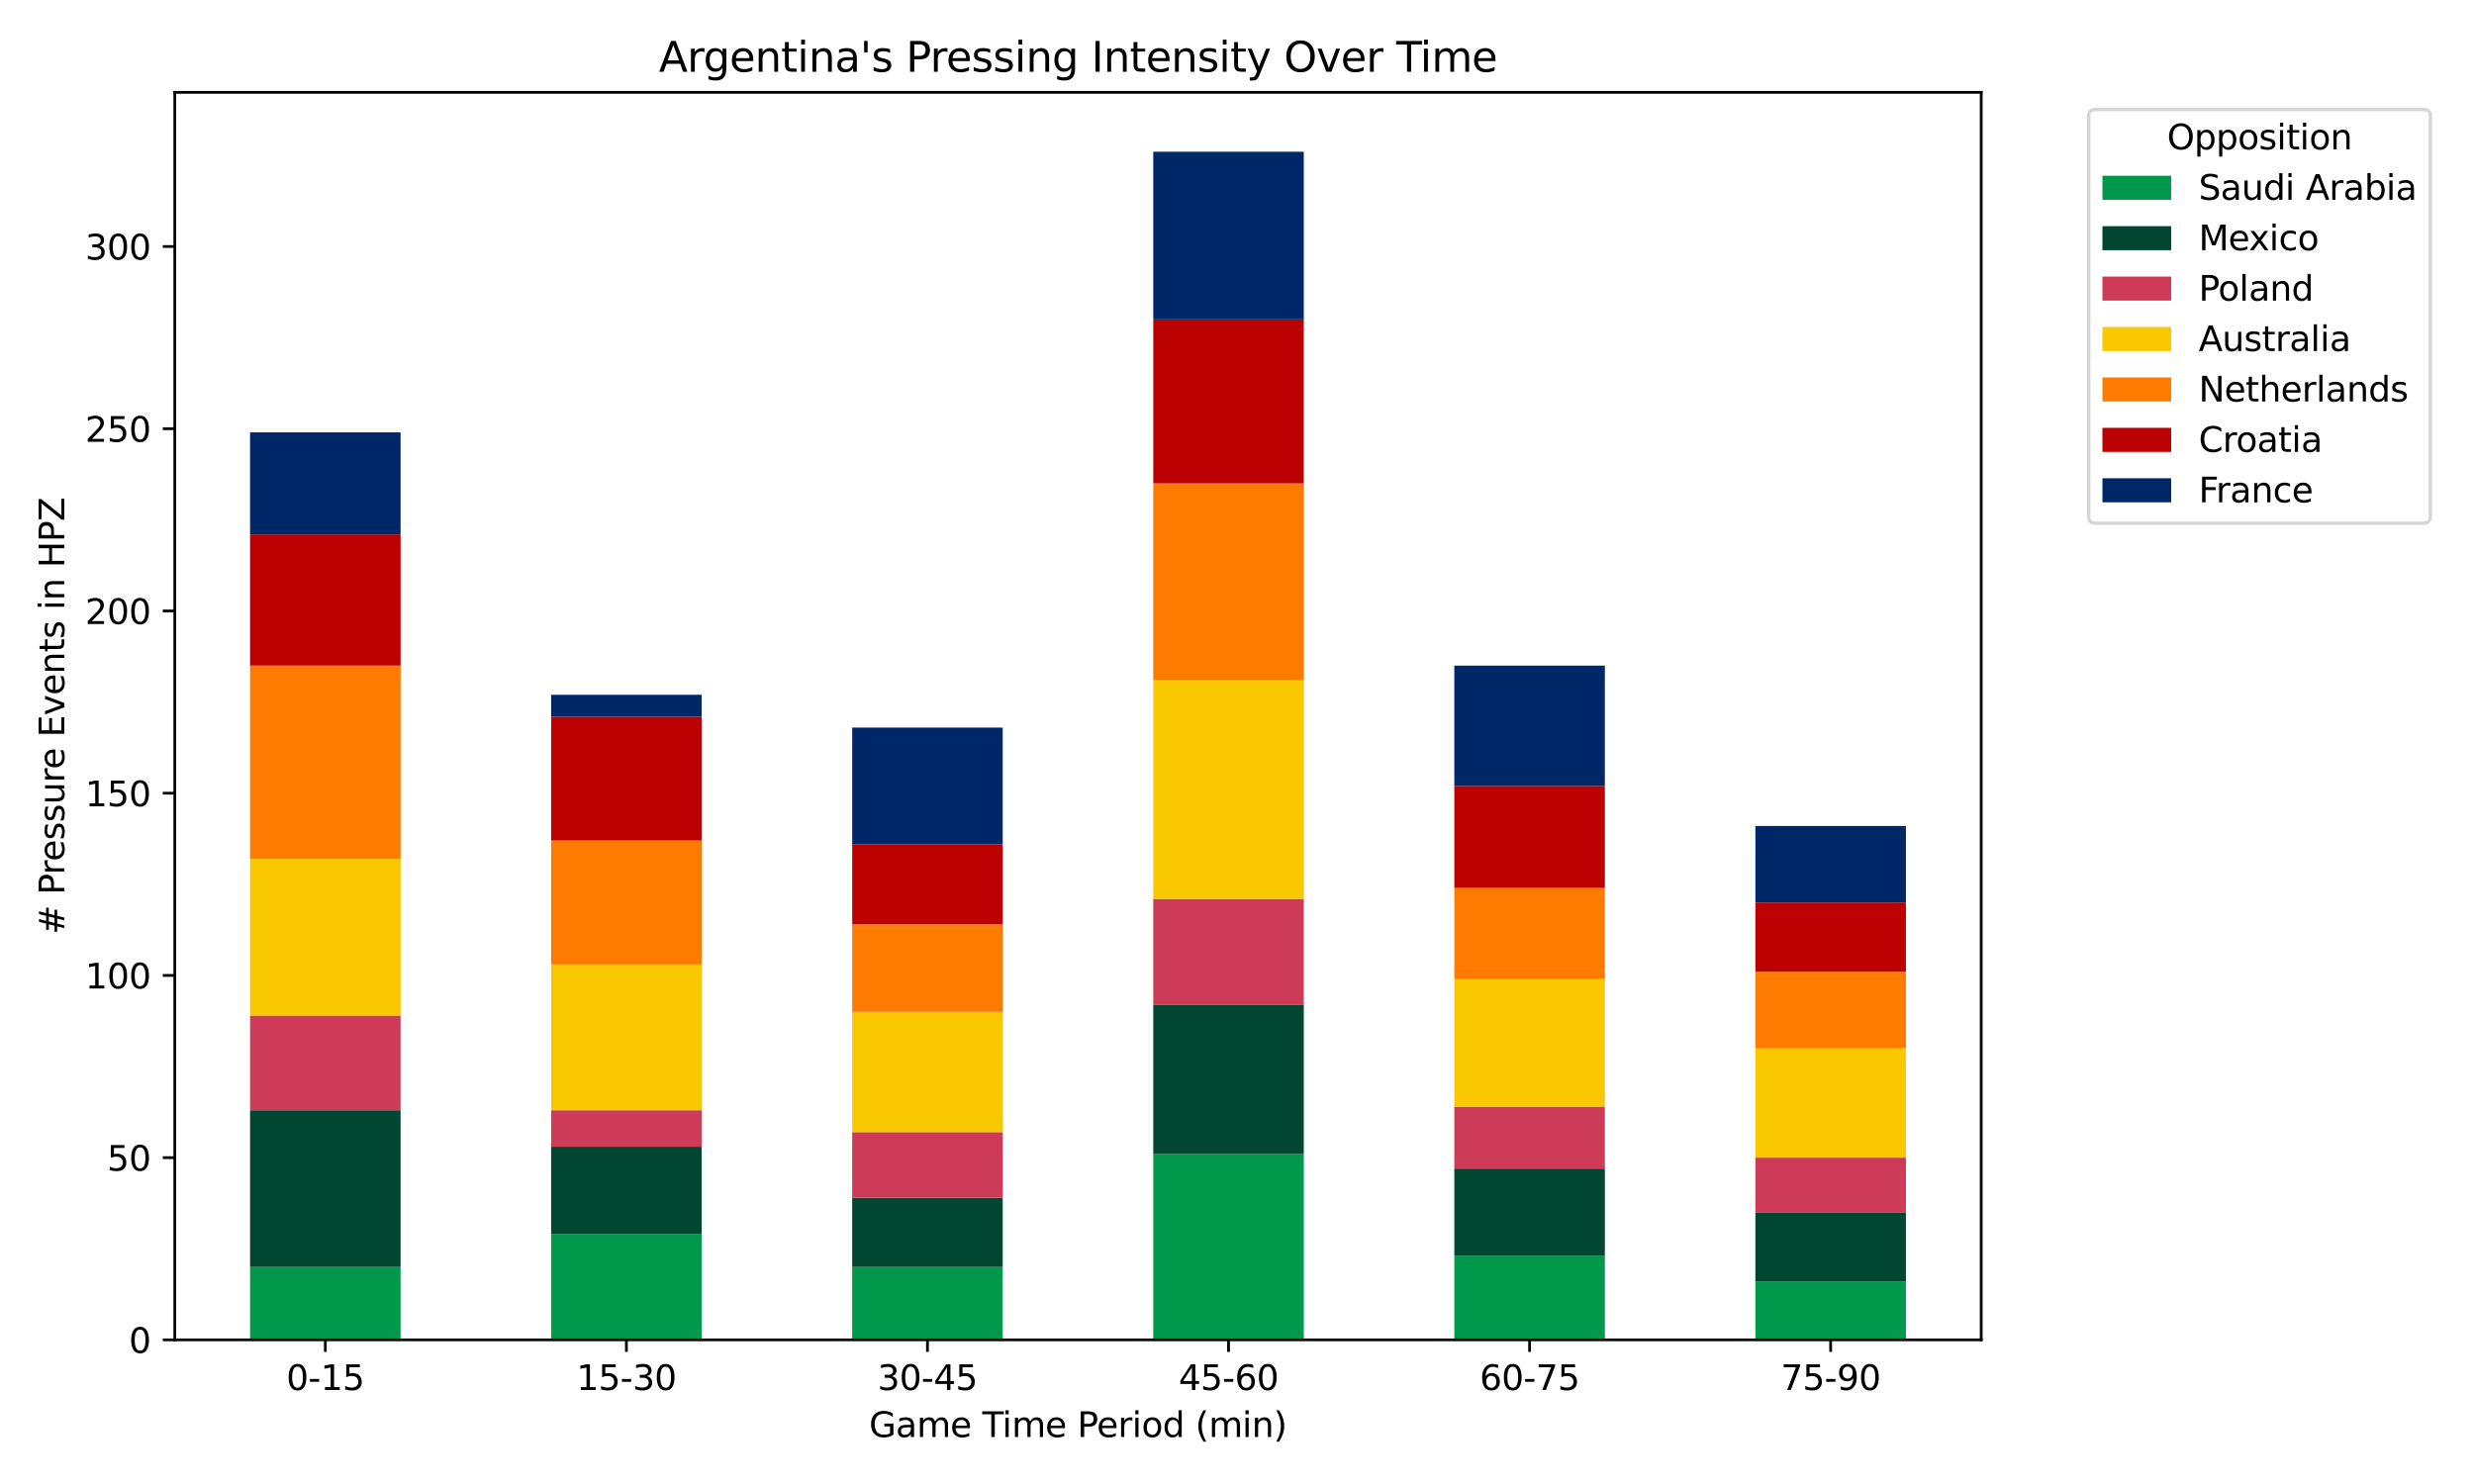 <?xml version="1.0" encoding="utf-8" standalone="no"?>
<!DOCTYPE svg PUBLIC "-//W3C//DTD SVG 1.1//EN"
  "http://www.w3.org/Graphics/SVG/1.1/DTD/svg11.dtd">
<svg xmlns:xlink="http://www.w3.org/1999/xlink" width="720pt" height="432pt" viewBox="0 0 720 432" xmlns="http://www.w3.org/2000/svg" version="1.1">
 <defs>
  <style type="text/css">*{stroke-linejoin: round; stroke-linecap: butt}</style>
 </defs>
 <g id="figure_1">
  <g id="patch_1">
   <path d="M 0 432 
L 720 432 
L 720 0 
L 0 0 
z
" style="fill: #ffffff"/>
  </g>
  <g id="axes_1">
   <g id="patch_2">
    <path d="M 50.87 390.04 
L 576.58 390.04 
L 576.58 26.88 
L 50.87 26.88 
z
" style="fill: #ffffff"/>
   </g>
   <g id="patch_3">
    <path d="M 72.775 390.04 
L 116.584 390.04 
L 116.584 368.821 
L 72.775 368.821 
z
" clip-path="url(#p27751945f4)" style="fill: #00984a"/>
   </g>
   <g id="patch_4">
    <path d="M 160.393 390.04 
L 204.202 390.04 
L 204.202 359.273 
L 160.393 359.273 
z
" clip-path="url(#p27751945f4)" style="fill: #00984a"/>
   </g>
   <g id="patch_5">
    <path d="M 248.011 390.04 
L 291.82 390.04 
L 291.82 368.821 
L 248.011 368.821 
z
" clip-path="url(#p27751945f4)" style="fill: #00984a"/>
   </g>
   <g id="patch_6">
    <path d="M 335.63 390.04 
L 379.439 390.04 
L 379.439 335.932 
L 335.63 335.932 
z
" clip-path="url(#p27751945f4)" style="fill: #00984a"/>
   </g>
   <g id="patch_7">
    <path d="M 423.248 390.04 
L 467.057 390.04 
L 467.057 365.638 
L 423.248 365.638 
z
" clip-path="url(#p27751945f4)" style="fill: #00984a"/>
   </g>
   <g id="patch_8">
    <path d="M 510.866 390.04 
L 554.675 390.04 
L 554.675 373.065 
L 510.866 373.065 
z
" clip-path="url(#p27751945f4)" style="fill: #00984a"/>
   </g>
   <g id="patch_9">
    <path d="M 72.775 368.821 
L 116.584 368.821 
L 116.584 323.201 
L 72.775 323.201 
z
" clip-path="url(#p27751945f4)" style="fill: #004630"/>
   </g>
   <g id="patch_10">
    <path d="M 160.393 359.273 
L 204.202 359.273 
L 204.202 333.81 
L 160.393 333.81 
z
" clip-path="url(#p27751945f4)" style="fill: #004630"/>
   </g>
   <g id="patch_11">
    <path d="M 248.011 368.821 
L 291.82 368.821 
L 291.82 348.663 
L 248.011 348.663 
z
" clip-path="url(#p27751945f4)" style="fill: #004630"/>
   </g>
   <g id="patch_12">
    <path d="M 335.63 335.932 
L 379.439 335.932 
L 379.439 292.433 
L 335.63 292.433 
z
" clip-path="url(#p27751945f4)" style="fill: #004630"/>
   </g>
   <g id="patch_13">
    <path d="M 423.248 365.638 
L 467.057 365.638 
L 467.057 340.176 
L 423.248 340.176 
z
" clip-path="url(#p27751945f4)" style="fill: #004630"/>
   </g>
   <g id="patch_14">
    <path d="M 510.866 373.065 
L 554.675 373.065 
L 554.675 352.907 
L 510.866 352.907 
z
" clip-path="url(#p27751945f4)" style="fill: #004630"/>
   </g>
   <g id="patch_15">
    <path d="M 72.775 323.201 
L 116.584 323.201 
L 116.584 295.616 
L 72.775 295.616 
z
" clip-path="url(#p27751945f4)" style="fill: #cd3b58"/>
   </g>
   <g id="patch_16">
    <path d="M 160.393 333.81 
L 204.202 333.81 
L 204.202 323.201 
L 160.393 323.201 
z
" clip-path="url(#p27751945f4)" style="fill: #cd3b58"/>
   </g>
   <g id="patch_17">
    <path d="M 248.011 348.663 
L 291.82 348.663 
L 291.82 329.566 
L 248.011 329.566 
z
" clip-path="url(#p27751945f4)" style="fill: #cd3b58"/>
   </g>
   <g id="patch_18">
    <path d="M 335.63 292.433 
L 379.439 292.433 
L 379.439 261.666 
L 335.63 261.666 
z
" clip-path="url(#p27751945f4)" style="fill: #cd3b58"/>
   </g>
   <g id="patch_19">
    <path d="M 423.248 340.176 
L 467.057 340.176 
L 467.057 322.14 
L 423.248 322.14 
z
" clip-path="url(#p27751945f4)" style="fill: #cd3b58"/>
   </g>
   <g id="patch_20">
    <path d="M 510.866 352.907 
L 554.675 352.907 
L 554.675 336.993 
L 510.866 336.993 
z
" clip-path="url(#p27751945f4)" style="fill: #cd3b58"/>
   </g>
   <g id="patch_21">
    <path d="M 72.775 295.616 
L 116.584 295.616 
L 116.584 249.996 
L 72.775 249.996 
z
" clip-path="url(#p27751945f4)" style="fill: #fac800"/>
   </g>
   <g id="patch_22">
    <path d="M 160.393 323.201 
L 204.202 323.201 
L 204.202 280.763 
L 160.393 280.763 
z
" clip-path="url(#p27751945f4)" style="fill: #fac800"/>
   </g>
   <g id="patch_23">
    <path d="M 248.011 329.566 
L 291.82 329.566 
L 291.82 294.555 
L 248.011 294.555 
z
" clip-path="url(#p27751945f4)" style="fill: #fac800"/>
   </g>
   <g id="patch_24">
    <path d="M 335.63 261.666 
L 379.439 261.666 
L 379.439 198.01 
L 335.63 198.01 
z
" clip-path="url(#p27751945f4)" style="fill: #fac800"/>
   </g>
   <g id="patch_25">
    <path d="M 423.248 322.14 
L 467.057 322.14 
L 467.057 285.007 
L 423.248 285.007 
z
" clip-path="url(#p27751945f4)" style="fill: #fac800"/>
   </g>
   <g id="patch_26">
    <path d="M 510.866 336.993 
L 554.675 336.993 
L 554.675 305.165 
L 510.866 305.165 
z
" clip-path="url(#p27751945f4)" style="fill: #fac800"/>
   </g>
   <g id="patch_27">
    <path d="M 72.775 249.996 
L 116.584 249.996 
L 116.584 193.766 
L 72.775 193.766 
z
" clip-path="url(#p27751945f4)" style="fill: #ff7b00"/>
   </g>
   <g id="patch_28">
    <path d="M 160.393 280.763 
L 204.202 280.763 
L 204.202 244.691 
L 160.393 244.691 
z
" clip-path="url(#p27751945f4)" style="fill: #ff7b00"/>
   </g>
   <g id="patch_29">
    <path d="M 248.011 294.555 
L 291.82 294.555 
L 291.82 269.093 
L 248.011 269.093 
z
" clip-path="url(#p27751945f4)" style="fill: #ff7b00"/>
   </g>
   <g id="patch_30">
    <path d="M 335.63 198.01 
L 379.439 198.01 
L 379.439 140.719 
L 335.63 140.719 
z
" clip-path="url(#p27751945f4)" style="fill: #ff7b00"/>
   </g>
   <g id="patch_31">
    <path d="M 423.248 285.007 
L 467.057 285.007 
L 467.057 258.483 
L 423.248 258.483 
z
" clip-path="url(#p27751945f4)" style="fill: #ff7b00"/>
   </g>
   <g id="patch_32">
    <path d="M 510.866 305.165 
L 554.675 305.165 
L 554.675 282.885 
L 510.866 282.885 
z
" clip-path="url(#p27751945f4)" style="fill: #ff7b00"/>
   </g>
   <g id="patch_33">
    <path d="M 72.775 193.766 
L 116.584 193.766 
L 116.584 155.572 
L 72.775 155.572 
z
" clip-path="url(#p27751945f4)" style="fill: #bc0000"/>
   </g>
   <g id="patch_34">
    <path d="M 160.393 244.691 
L 204.202 244.691 
L 204.202 208.619 
L 160.393 208.619 
z
" clip-path="url(#p27751945f4)" style="fill: #bc0000"/>
   </g>
   <g id="patch_35">
    <path d="M 248.011 269.093 
L 291.82 269.093 
L 291.82 245.752 
L 248.011 245.752 
z
" clip-path="url(#p27751945f4)" style="fill: #bc0000"/>
   </g>
   <g id="patch_36">
    <path d="M 335.63 140.719 
L 379.439 140.719 
L 379.439 92.977 
L 335.63 92.977 
z
" clip-path="url(#p27751945f4)" style="fill: #bc0000"/>
   </g>
   <g id="patch_37">
    <path d="M 423.248 258.483 
L 467.057 258.483 
L 467.057 228.777 
L 423.248 228.777 
z
" clip-path="url(#p27751945f4)" style="fill: #bc0000"/>
   </g>
   <g id="patch_38">
    <path d="M 510.866 282.885 
L 554.675 282.885 
L 554.675 262.727 
L 510.866 262.727 
z
" clip-path="url(#p27751945f4)" style="fill: #bc0000"/>
   </g>
   <g id="patch_39">
    <path d="M 72.775 155.572 
L 116.584 155.572 
L 116.584 125.866 
L 72.775 125.866 
z
" clip-path="url(#p27751945f4)" style="fill: #002868"/>
   </g>
   <g id="patch_40">
    <path d="M 160.393 208.619 
L 204.202 208.619 
L 204.202 202.253 
L 160.393 202.253 
z
" clip-path="url(#p27751945f4)" style="fill: #002868"/>
   </g>
   <g id="patch_41">
    <path d="M 248.011 245.752 
L 291.82 245.752 
L 291.82 211.802 
L 248.011 211.802 
z
" clip-path="url(#p27751945f4)" style="fill: #002868"/>
   </g>
   <g id="patch_42">
    <path d="M 335.63 92.977 
L 379.439 92.977 
L 379.439 44.173 
L 335.63 44.173 
z
" clip-path="url(#p27751945f4)" style="fill: #002868"/>
   </g>
   <g id="patch_43">
    <path d="M 423.248 228.777 
L 467.057 228.777 
L 467.057 193.766 
L 423.248 193.766 
z
" clip-path="url(#p27751945f4)" style="fill: #002868"/>
   </g>
   <g id="patch_44">
    <path d="M 510.866 262.727 
L 554.675 262.727 
L 554.675 240.447 
L 510.866 240.447 
z
" clip-path="url(#p27751945f4)" style="fill: #002868"/>
   </g>
   <g id="matplotlib.axis_1">
    <g id="xtick_1">
     <g id="line2d_1">
      <defs>
       <path id="m6a7e7299f0" d="M 0 0 
L 0 3.5 
" style="stroke: #000000; stroke-width: 0.8"/>
      </defs>
      <g>
       <use xlink:href="#m6a7e7299f0" x="94.679" y="390.04" style="stroke: #000000; stroke-width: 0.8"/>
      </g>
     </g>
     <g id="text_1">
      <!-- 0-15 -->
      <g transform="translate(83.332 404.638) scale(0.1 -0.1)">
       <defs>
        <path id="DejaVuSans-30" d="M 2034 4250 
Q 1547 4250 1301 3770 
Q 1056 3291 1056 2328 
Q 1056 1369 1301 889 
Q 1547 409 2034 409 
Q 2525 409 2770 889 
Q 3016 1369 3016 2328 
Q 3016 3291 2770 3770 
Q 2525 4250 2034 4250 
z
M 2034 4750 
Q 2819 4750 3233 4129 
Q 3647 3509 3647 2328 
Q 3647 1150 3233 529 
Q 2819 -91 2034 -91 
Q 1250 -91 836 529 
Q 422 1150 422 2328 
Q 422 3509 836 4129 
Q 1250 4750 2034 4750 
z
" transform="scale(0.016)"/>
        <path id="DejaVuSans-2d" d="M 313 2009 
L 1997 2009 
L 1997 1497 
L 313 1497 
L 313 2009 
z
" transform="scale(0.016)"/>
        <path id="DejaVuSans-31" d="M 794 531 
L 1825 531 
L 1825 4091 
L 703 3866 
L 703 4441 
L 1819 4666 
L 2450 4666 
L 2450 531 
L 3481 531 
L 3481 0 
L 794 0 
L 794 531 
z
" transform="scale(0.016)"/>
        <path id="DejaVuSans-35" d="M 691 4666 
L 3169 4666 
L 3169 4134 
L 1269 4134 
L 1269 2991 
Q 1406 3038 1543 3061 
Q 1681 3084 1819 3084 
Q 2600 3084 3056 2656 
Q 3513 2228 3513 1497 
Q 3513 744 3044 326 
Q 2575 -91 1722 -91 
Q 1428 -91 1123 -41 
Q 819 9 494 109 
L 494 744 
Q 775 591 1075 516 
Q 1375 441 1709 441 
Q 2250 441 2565 725 
Q 2881 1009 2881 1497 
Q 2881 1984 2565 2268 
Q 2250 2553 1709 2553 
Q 1456 2553 1204 2497 
Q 953 2441 691 2322 
L 691 4666 
z
" transform="scale(0.016)"/>
       </defs>
       <use xlink:href="#DejaVuSans-30"/>
       <use xlink:href="#DejaVuSans-2d" transform="translate(63.623 0)"/>
       <use xlink:href="#DejaVuSans-31" transform="translate(99.707 0)"/>
       <use xlink:href="#DejaVuSans-35" transform="translate(163.33 0)"/>
      </g>
     </g>
    </g>
    <g id="xtick_2">
     <g id="line2d_2">
      <g>
       <use xlink:href="#m6a7e7299f0" x="182.298" y="390.04" style="stroke: #000000; stroke-width: 0.8"/>
      </g>
     </g>
     <g id="text_2">
      <!-- 15-30 -->
      <g transform="translate(167.769 404.638) scale(0.1 -0.1)">
       <defs>
        <path id="DejaVuSans-33" d="M 2597 2516 
Q 3050 2419 3304 2112 
Q 3559 1806 3559 1356 
Q 3559 666 3084 287 
Q 2609 -91 1734 -91 
Q 1441 -91 1130 -33 
Q 819 25 488 141 
L 488 750 
Q 750 597 1062 519 
Q 1375 441 1716 441 
Q 2309 441 2620 675 
Q 2931 909 2931 1356 
Q 2931 1769 2642 2001 
Q 2353 2234 1838 2234 
L 1294 2234 
L 1294 2753 
L 1863 2753 
Q 2328 2753 2575 2939 
Q 2822 3125 2822 3475 
Q 2822 3834 2567 4026 
Q 2313 4219 1838 4219 
Q 1578 4219 1281 4162 
Q 984 4106 628 3988 
L 628 4550 
Q 988 4650 1302 4700 
Q 1616 4750 1894 4750 
Q 2613 4750 3031 4423 
Q 3450 4097 3450 3541 
Q 3450 3153 3228 2886 
Q 3006 2619 2597 2516 
z
" transform="scale(0.016)"/>
       </defs>
       <use xlink:href="#DejaVuSans-31"/>
       <use xlink:href="#DejaVuSans-35" transform="translate(63.623 0)"/>
       <use xlink:href="#DejaVuSans-2d" transform="translate(127.246 0)"/>
       <use xlink:href="#DejaVuSans-33" transform="translate(163.33 0)"/>
       <use xlink:href="#DejaVuSans-30" transform="translate(226.953 0)"/>
      </g>
     </g>
    </g>
    <g id="xtick_3">
     <g id="line2d_3">
      <g>
       <use xlink:href="#m6a7e7299f0" x="269.916" y="390.04" style="stroke: #000000; stroke-width: 0.8"/>
      </g>
     </g>
     <g id="text_3">
      <!-- 30-45 -->
      <g transform="translate(255.387 404.638) scale(0.1 -0.1)">
       <defs>
        <path id="DejaVuSans-34" d="M 2419 4116 
L 825 1625 
L 2419 1625 
L 2419 4116 
z
M 2253 4666 
L 3047 4666 
L 3047 1625 
L 3713 1625 
L 3713 1100 
L 3047 1100 
L 3047 0 
L 2419 0 
L 2419 1100 
L 313 1100 
L 313 1709 
L 2253 4666 
z
" transform="scale(0.016)"/>
       </defs>
       <use xlink:href="#DejaVuSans-33"/>
       <use xlink:href="#DejaVuSans-30" transform="translate(63.623 0)"/>
       <use xlink:href="#DejaVuSans-2d" transform="translate(127.246 0)"/>
       <use xlink:href="#DejaVuSans-34" transform="translate(163.33 0)"/>
       <use xlink:href="#DejaVuSans-35" transform="translate(226.953 0)"/>
      </g>
     </g>
    </g>
    <g id="xtick_4">
     <g id="line2d_4">
      <g>
       <use xlink:href="#m6a7e7299f0" x="357.534" y="390.04" style="stroke: #000000; stroke-width: 0.8"/>
      </g>
     </g>
     <g id="text_4">
      <!-- 45-60 -->
      <g transform="translate(343.005 404.638) scale(0.1 -0.1)">
       <defs>
        <path id="DejaVuSans-36" d="M 2113 2584 
Q 1688 2584 1439 2293 
Q 1191 2003 1191 1497 
Q 1191 994 1439 701 
Q 1688 409 2113 409 
Q 2538 409 2786 701 
Q 3034 994 3034 1497 
Q 3034 2003 2786 2293 
Q 2538 2584 2113 2584 
z
M 3366 4563 
L 3366 3988 
Q 3128 4100 2886 4159 
Q 2644 4219 2406 4219 
Q 1781 4219 1451 3797 
Q 1122 3375 1075 2522 
Q 1259 2794 1537 2939 
Q 1816 3084 2150 3084 
Q 2853 3084 3261 2657 
Q 3669 2231 3669 1497 
Q 3669 778 3244 343 
Q 2819 -91 2113 -91 
Q 1303 -91 875 529 
Q 447 1150 447 2328 
Q 447 3434 972 4092 
Q 1497 4750 2381 4750 
Q 2619 4750 2861 4703 
Q 3103 4656 3366 4563 
z
" transform="scale(0.016)"/>
       </defs>
       <use xlink:href="#DejaVuSans-34"/>
       <use xlink:href="#DejaVuSans-35" transform="translate(63.623 0)"/>
       <use xlink:href="#DejaVuSans-2d" transform="translate(127.246 0)"/>
       <use xlink:href="#DejaVuSans-36" transform="translate(163.33 0)"/>
       <use xlink:href="#DejaVuSans-30" transform="translate(226.953 0)"/>
      </g>
     </g>
    </g>
    <g id="xtick_5">
     <g id="line2d_5">
      <g>
       <use xlink:href="#m6a7e7299f0" x="445.152" y="390.04" style="stroke: #000000; stroke-width: 0.8"/>
      </g>
     </g>
     <g id="text_5">
      <!-- 60-75 -->
      <g transform="translate(430.624 404.638) scale(0.1 -0.1)">
       <defs>
        <path id="DejaVuSans-37" d="M 525 4666 
L 3525 4666 
L 3525 4397 
L 1831 0 
L 1172 0 
L 2766 4134 
L 525 4134 
L 525 4666 
z
" transform="scale(0.016)"/>
       </defs>
       <use xlink:href="#DejaVuSans-36"/>
       <use xlink:href="#DejaVuSans-30" transform="translate(63.623 0)"/>
       <use xlink:href="#DejaVuSans-2d" transform="translate(127.246 0)"/>
       <use xlink:href="#DejaVuSans-37" transform="translate(163.33 0)"/>
       <use xlink:href="#DejaVuSans-35" transform="translate(226.953 0)"/>
      </g>
     </g>
    </g>
    <g id="xtick_6">
     <g id="line2d_6">
      <g>
       <use xlink:href="#m6a7e7299f0" x="532.771" y="390.04" style="stroke: #000000; stroke-width: 0.8"/>
      </g>
     </g>
     <g id="text_6">
      <!-- 75-90 -->
      <g transform="translate(518.242 404.638) scale(0.1 -0.1)">
       <defs>
        <path id="DejaVuSans-39" d="M 703 97 
L 703 672 
Q 941 559 1184 500 
Q 1428 441 1663 441 
Q 2288 441 2617 861 
Q 2947 1281 2994 2138 
Q 2813 1869 2534 1725 
Q 2256 1581 1919 1581 
Q 1219 1581 811 2004 
Q 403 2428 403 3163 
Q 403 3881 828 4315 
Q 1253 4750 1959 4750 
Q 2769 4750 3195 4129 
Q 3622 3509 3622 2328 
Q 3622 1225 3098 567 
Q 2575 -91 1691 -91 
Q 1453 -91 1209 -44 
Q 966 3 703 97 
z
M 1959 2075 
Q 2384 2075 2632 2365 
Q 2881 2656 2881 3163 
Q 2881 3666 2632 3958 
Q 2384 4250 1959 4250 
Q 1534 4250 1286 3958 
Q 1038 3666 1038 3163 
Q 1038 2656 1286 2365 
Q 1534 2075 1959 2075 
z
" transform="scale(0.016)"/>
       </defs>
       <use xlink:href="#DejaVuSans-37"/>
       <use xlink:href="#DejaVuSans-35" transform="translate(63.623 0)"/>
       <use xlink:href="#DejaVuSans-2d" transform="translate(127.246 0)"/>
       <use xlink:href="#DejaVuSans-39" transform="translate(163.33 0)"/>
       <use xlink:href="#DejaVuSans-30" transform="translate(226.953 0)"/>
      </g>
     </g>
    </g>
    <g id="text_7">
     <!-- Game Time Period (min) -->
     <g transform="translate(252.921 418.317) scale(0.1 -0.1)">
      <defs>
       <path id="DejaVuSans-47" d="M 3809 666 
L 3809 1919 
L 2778 1919 
L 2778 2438 
L 4434 2438 
L 4434 434 
Q 4069 175 3628 42 
Q 3188 -91 2688 -91 
Q 1594 -91 976 548 
Q 359 1188 359 2328 
Q 359 3472 976 4111 
Q 1594 4750 2688 4750 
Q 3144 4750 3555 4637 
Q 3966 4525 4313 4306 
L 4313 3634 
Q 3963 3931 3569 4081 
Q 3175 4231 2741 4231 
Q 1884 4231 1454 3753 
Q 1025 3275 1025 2328 
Q 1025 1384 1454 906 
Q 1884 428 2741 428 
Q 3075 428 3337 486 
Q 3600 544 3809 666 
z
" transform="scale(0.016)"/>
       <path id="DejaVuSans-61" d="M 2194 1759 
Q 1497 1759 1228 1600 
Q 959 1441 959 1056 
Q 959 750 1161 570 
Q 1363 391 1709 391 
Q 2188 391 2477 730 
Q 2766 1069 2766 1631 
L 2766 1759 
L 2194 1759 
z
M 3341 1997 
L 3341 0 
L 2766 0 
L 2766 531 
Q 2569 213 2275 61 
Q 1981 -91 1556 -91 
Q 1019 -91 701 211 
Q 384 513 384 1019 
Q 384 1609 779 1909 
Q 1175 2209 1959 2209 
L 2766 2209 
L 2766 2266 
Q 2766 2663 2505 2880 
Q 2244 3097 1772 3097 
Q 1472 3097 1187 3025 
Q 903 2953 641 2809 
L 641 3341 
Q 956 3463 1253 3523 
Q 1550 3584 1831 3584 
Q 2591 3584 2966 3190 
Q 3341 2797 3341 1997 
z
" transform="scale(0.016)"/>
       <path id="DejaVuSans-6d" d="M 3328 2828 
Q 3544 3216 3844 3400 
Q 4144 3584 4550 3584 
Q 5097 3584 5394 3201 
Q 5691 2819 5691 2113 
L 5691 0 
L 5113 0 
L 5113 2094 
Q 5113 2597 4934 2840 
Q 4756 3084 4391 3084 
Q 3944 3084 3684 2787 
Q 3425 2491 3425 1978 
L 3425 0 
L 2847 0 
L 2847 2094 
Q 2847 2600 2669 2842 
Q 2491 3084 2119 3084 
Q 1678 3084 1418 2786 
Q 1159 2488 1159 1978 
L 1159 0 
L 581 0 
L 581 3500 
L 1159 3500 
L 1159 2956 
Q 1356 3278 1631 3431 
Q 1906 3584 2284 3584 
Q 2666 3584 2933 3390 
Q 3200 3197 3328 2828 
z
" transform="scale(0.016)"/>
       <path id="DejaVuSans-65" d="M 3597 1894 
L 3597 1613 
L 953 1613 
Q 991 1019 1311 708 
Q 1631 397 2203 397 
Q 2534 397 2845 478 
Q 3156 559 3463 722 
L 3463 178 
Q 3153 47 2828 -22 
Q 2503 -91 2169 -91 
Q 1331 -91 842 396 
Q 353 884 353 1716 
Q 353 2575 817 3079 
Q 1281 3584 2069 3584 
Q 2775 3584 3186 3129 
Q 3597 2675 3597 1894 
z
M 3022 2063 
Q 3016 2534 2758 2815 
Q 2500 3097 2075 3097 
Q 1594 3097 1305 2825 
Q 1016 2553 972 2059 
L 3022 2063 
z
" transform="scale(0.016)"/>
       <path id="DejaVuSans-20" transform="scale(0.016)"/>
       <path id="DejaVuSans-54" d="M -19 4666 
L 3928 4666 
L 3928 4134 
L 2272 4134 
L 2272 0 
L 1638 0 
L 1638 4134 
L -19 4134 
L -19 4666 
z
" transform="scale(0.016)"/>
       <path id="DejaVuSans-69" d="M 603 3500 
L 1178 3500 
L 1178 0 
L 603 0 
L 603 3500 
z
M 603 4863 
L 1178 4863 
L 1178 4134 
L 603 4134 
L 603 4863 
z
" transform="scale(0.016)"/>
       <path id="DejaVuSans-50" d="M 1259 4147 
L 1259 2394 
L 2053 2394 
Q 2494 2394 2734 2622 
Q 2975 2850 2975 3272 
Q 2975 3691 2734 3919 
Q 2494 4147 2053 4147 
L 1259 4147 
z
M 628 4666 
L 2053 4666 
Q 2838 4666 3239 4311 
Q 3641 3956 3641 3272 
Q 3641 2581 3239 2228 
Q 2838 1875 2053 1875 
L 1259 1875 
L 1259 0 
L 628 0 
L 628 4666 
z
" transform="scale(0.016)"/>
       <path id="DejaVuSans-72" d="M 2631 2963 
Q 2534 3019 2420 3045 
Q 2306 3072 2169 3072 
Q 1681 3072 1420 2755 
Q 1159 2438 1159 1844 
L 1159 0 
L 581 0 
L 581 3500 
L 1159 3500 
L 1159 2956 
Q 1341 3275 1631 3429 
Q 1922 3584 2338 3584 
Q 2397 3584 2469 3576 
Q 2541 3569 2628 3553 
L 2631 2963 
z
" transform="scale(0.016)"/>
       <path id="DejaVuSans-6f" d="M 1959 3097 
Q 1497 3097 1228 2736 
Q 959 2375 959 1747 
Q 959 1119 1226 758 
Q 1494 397 1959 397 
Q 2419 397 2687 759 
Q 2956 1122 2956 1747 
Q 2956 2369 2687 2733 
Q 2419 3097 1959 3097 
z
M 1959 3584 
Q 2709 3584 3137 3096 
Q 3566 2609 3566 1747 
Q 3566 888 3137 398 
Q 2709 -91 1959 -91 
Q 1206 -91 779 398 
Q 353 888 353 1747 
Q 353 2609 779 3096 
Q 1206 3584 1959 3584 
z
" transform="scale(0.016)"/>
       <path id="DejaVuSans-64" d="M 2906 2969 
L 2906 4863 
L 3481 4863 
L 3481 0 
L 2906 0 
L 2906 525 
Q 2725 213 2448 61 
Q 2172 -91 1784 -91 
Q 1150 -91 751 415 
Q 353 922 353 1747 
Q 353 2572 751 3078 
Q 1150 3584 1784 3584 
Q 2172 3584 2448 3432 
Q 2725 3281 2906 2969 
z
M 947 1747 
Q 947 1113 1208 752 
Q 1469 391 1925 391 
Q 2381 391 2643 752 
Q 2906 1113 2906 1747 
Q 2906 2381 2643 2742 
Q 2381 3103 1925 3103 
Q 1469 3103 1208 2742 
Q 947 2381 947 1747 
z
" transform="scale(0.016)"/>
       <path id="DejaVuSans-28" d="M 1984 4856 
Q 1566 4138 1362 3434 
Q 1159 2731 1159 2009 
Q 1159 1288 1364 580 
Q 1569 -128 1984 -844 
L 1484 -844 
Q 1016 -109 783 600 
Q 550 1309 550 2009 
Q 550 2706 781 3412 
Q 1013 4119 1484 4856 
L 1984 4856 
z
" transform="scale(0.016)"/>
       <path id="DejaVuSans-6e" d="M 3513 2113 
L 3513 0 
L 2938 0 
L 2938 2094 
Q 2938 2591 2744 2837 
Q 2550 3084 2163 3084 
Q 1697 3084 1428 2787 
Q 1159 2491 1159 1978 
L 1159 0 
L 581 0 
L 581 3500 
L 1159 3500 
L 1159 2956 
Q 1366 3272 1645 3428 
Q 1925 3584 2291 3584 
Q 2894 3584 3203 3211 
Q 3513 2838 3513 2113 
z
" transform="scale(0.016)"/>
       <path id="DejaVuSans-29" d="M 513 4856 
L 1013 4856 
Q 1481 4119 1714 3412 
Q 1947 2706 1947 2009 
Q 1947 1309 1714 600 
Q 1481 -109 1013 -844 
L 513 -844 
Q 928 -128 1133 580 
Q 1338 1288 1338 2009 
Q 1338 2731 1133 3434 
Q 928 4138 513 4856 
z
" transform="scale(0.016)"/>
      </defs>
      <use xlink:href="#DejaVuSans-47"/>
      <use xlink:href="#DejaVuSans-61" transform="translate(77.49 0)"/>
      <use xlink:href="#DejaVuSans-6d" transform="translate(138.77 0)"/>
      <use xlink:href="#DejaVuSans-65" transform="translate(236.182 0)"/>
      <use xlink:href="#DejaVuSans-20" transform="translate(297.705 0)"/>
      <use xlink:href="#DejaVuSans-54" transform="translate(329.492 0)"/>
      <use xlink:href="#DejaVuSans-69" transform="translate(387.451 0)"/>
      <use xlink:href="#DejaVuSans-6d" transform="translate(415.234 0)"/>
      <use xlink:href="#DejaVuSans-65" transform="translate(512.646 0)"/>
      <use xlink:href="#DejaVuSans-20" transform="translate(574.17 0)"/>
      <use xlink:href="#DejaVuSans-50" transform="translate(605.957 0)"/>
      <use xlink:href="#DejaVuSans-65" transform="translate(662.635 0)"/>
      <use xlink:href="#DejaVuSans-72" transform="translate(724.158 0)"/>
      <use xlink:href="#DejaVuSans-69" transform="translate(765.271 0)"/>
      <use xlink:href="#DejaVuSans-6f" transform="translate(793.055 0)"/>
      <use xlink:href="#DejaVuSans-64" transform="translate(854.236 0)"/>
      <use xlink:href="#DejaVuSans-20" transform="translate(917.713 0)"/>
      <use xlink:href="#DejaVuSans-28" transform="translate(949.5 0)"/>
      <use xlink:href="#DejaVuSans-6d" transform="translate(988.514 0)"/>
      <use xlink:href="#DejaVuSans-69" transform="translate(1085.926 0)"/>
      <use xlink:href="#DejaVuSans-6e" transform="translate(1113.709 0)"/>
      <use xlink:href="#DejaVuSans-29" transform="translate(1177.088 0)"/>
     </g>
    </g>
   </g>
   <g id="matplotlib.axis_2">
    <g id="ytick_1">
     <g id="line2d_7">
      <defs>
       <path id="m293b45a34f" d="M 0 0 
L -3.5 0 
" style="stroke: #000000; stroke-width: 0.8"/>
      </defs>
      <g>
       <use xlink:href="#m293b45a34f" x="50.87" y="390.04" style="stroke: #000000; stroke-width: 0.8"/>
      </g>
     </g>
     <g id="text_8">
      <!-- 0 -->
      <g transform="translate(37.508 393.839) scale(0.1 -0.1)">
       <use xlink:href="#DejaVuSans-30"/>
      </g>
     </g>
    </g>
    <g id="ytick_2">
     <g id="line2d_8">
      <g>
       <use xlink:href="#m293b45a34f" x="50.87" y="336.993" style="stroke: #000000; stroke-width: 0.8"/>
      </g>
     </g>
     <g id="text_9">
      <!-- 50 -->
      <g transform="translate(31.145 340.792) scale(0.1 -0.1)">
       <use xlink:href="#DejaVuSans-35"/>
       <use xlink:href="#DejaVuSans-30" transform="translate(63.623 0)"/>
      </g>
     </g>
    </g>
    <g id="ytick_3">
     <g id="line2d_9">
      <g>
       <use xlink:href="#m293b45a34f" x="50.87" y="283.946" style="stroke: #000000; stroke-width: 0.8"/>
      </g>
     </g>
     <g id="text_10">
      <!-- 100 -->
      <g transform="translate(24.782 287.745) scale(0.1 -0.1)">
       <use xlink:href="#DejaVuSans-31"/>
       <use xlink:href="#DejaVuSans-30" transform="translate(63.623 0)"/>
       <use xlink:href="#DejaVuSans-30" transform="translate(127.246 0)"/>
      </g>
     </g>
    </g>
    <g id="ytick_4">
     <g id="line2d_10">
      <g>
       <use xlink:href="#m293b45a34f" x="50.87" y="230.899" style="stroke: #000000; stroke-width: 0.8"/>
      </g>
     </g>
     <g id="text_11">
      <!-- 150 -->
      <g transform="translate(24.782 234.698) scale(0.1 -0.1)">
       <use xlink:href="#DejaVuSans-31"/>
       <use xlink:href="#DejaVuSans-35" transform="translate(63.623 0)"/>
       <use xlink:href="#DejaVuSans-30" transform="translate(127.246 0)"/>
      </g>
     </g>
    </g>
    <g id="ytick_5">
     <g id="line2d_11">
      <g>
       <use xlink:href="#m293b45a34f" x="50.87" y="177.852" style="stroke: #000000; stroke-width: 0.8"/>
      </g>
     </g>
     <g id="text_12">
      <!-- 200 -->
      <g transform="translate(24.782 181.651) scale(0.1 -0.1)">
       <defs>
        <path id="DejaVuSans-32" d="M 1228 531 
L 3431 531 
L 3431 0 
L 469 0 
L 469 531 
Q 828 903 1448 1529 
Q 2069 2156 2228 2338 
Q 2531 2678 2651 2914 
Q 2772 3150 2772 3378 
Q 2772 3750 2511 3984 
Q 2250 4219 1831 4219 
Q 1534 4219 1204 4116 
Q 875 4013 500 3803 
L 500 4441 
Q 881 4594 1212 4672 
Q 1544 4750 1819 4750 
Q 2544 4750 2975 4387 
Q 3406 4025 3406 3419 
Q 3406 3131 3298 2873 
Q 3191 2616 2906 2266 
Q 2828 2175 2409 1742 
Q 1991 1309 1228 531 
z
" transform="scale(0.016)"/>
       </defs>
       <use xlink:href="#DejaVuSans-32"/>
       <use xlink:href="#DejaVuSans-30" transform="translate(63.623 0)"/>
       <use xlink:href="#DejaVuSans-30" transform="translate(127.246 0)"/>
      </g>
     </g>
    </g>
    <g id="ytick_6">
     <g id="line2d_12">
      <g>
       <use xlink:href="#m293b45a34f" x="50.87" y="124.805" style="stroke: #000000; stroke-width: 0.8"/>
      </g>
     </g>
     <g id="text_13">
      <!-- 250 -->
      <g transform="translate(24.782 128.604) scale(0.1 -0.1)">
       <use xlink:href="#DejaVuSans-32"/>
       <use xlink:href="#DejaVuSans-35" transform="translate(63.623 0)"/>
       <use xlink:href="#DejaVuSans-30" transform="translate(127.246 0)"/>
      </g>
     </g>
    </g>
    <g id="ytick_7">
     <g id="line2d_13">
      <g>
       <use xlink:href="#m293b45a34f" x="50.87" y="71.758" style="stroke: #000000; stroke-width: 0.8"/>
      </g>
     </g>
     <g id="text_14">
      <!-- 300 -->
      <g transform="translate(24.782 75.557) scale(0.1 -0.1)">
       <use xlink:href="#DejaVuSans-33"/>
       <use xlink:href="#DejaVuSans-30" transform="translate(63.623 0)"/>
       <use xlink:href="#DejaVuSans-30" transform="translate(127.246 0)"/>
      </g>
     </g>
    </g>
    <g id="text_15">
     <!-- # Pressure Events in HPZ -->
     <g transform="translate(18.703 272.037) rotate(-90) scale(0.1 -0.1)">
      <defs>
       <path id="DejaVuSans-23" d="M 3272 2816 
L 2363 2816 
L 2100 1772 
L 3016 1772 
L 3272 2816 
z
M 2803 4594 
L 2478 3297 
L 3391 3297 
L 3719 4594 
L 4219 4594 
L 3897 3297 
L 4872 3297 
L 4872 2816 
L 3775 2816 
L 3519 1772 
L 4513 1772 
L 4513 1294 
L 3397 1294 
L 3072 0 
L 2572 0 
L 2894 1294 
L 1978 1294 
L 1656 0 
L 1153 0 
L 1478 1294 
L 494 1294 
L 494 1772 
L 1594 1772 
L 1856 2816 
L 850 2816 
L 850 3297 
L 1978 3297 
L 2297 4594 
L 2803 4594 
z
" transform="scale(0.016)"/>
       <path id="DejaVuSans-73" d="M 2834 3397 
L 2834 2853 
Q 2591 2978 2328 3040 
Q 2066 3103 1784 3103 
Q 1356 3103 1142 2972 
Q 928 2841 928 2578 
Q 928 2378 1081 2264 
Q 1234 2150 1697 2047 
L 1894 2003 
Q 2506 1872 2764 1633 
Q 3022 1394 3022 966 
Q 3022 478 2636 193 
Q 2250 -91 1575 -91 
Q 1294 -91 989 -36 
Q 684 19 347 128 
L 347 722 
Q 666 556 975 473 
Q 1284 391 1588 391 
Q 1994 391 2212 530 
Q 2431 669 2431 922 
Q 2431 1156 2273 1281 
Q 2116 1406 1581 1522 
L 1381 1569 
Q 847 1681 609 1914 
Q 372 2147 372 2553 
Q 372 3047 722 3315 
Q 1072 3584 1716 3584 
Q 2034 3584 2315 3537 
Q 2597 3491 2834 3397 
z
" transform="scale(0.016)"/>
       <path id="DejaVuSans-75" d="M 544 1381 
L 544 3500 
L 1119 3500 
L 1119 1403 
Q 1119 906 1312 657 
Q 1506 409 1894 409 
Q 2359 409 2629 706 
Q 2900 1003 2900 1516 
L 2900 3500 
L 3475 3500 
L 3475 0 
L 2900 0 
L 2900 538 
Q 2691 219 2414 64 
Q 2138 -91 1772 -91 
Q 1169 -91 856 284 
Q 544 659 544 1381 
z
M 1991 3584 
L 1991 3584 
z
" transform="scale(0.016)"/>
       <path id="DejaVuSans-45" d="M 628 4666 
L 3578 4666 
L 3578 4134 
L 1259 4134 
L 1259 2753 
L 3481 2753 
L 3481 2222 
L 1259 2222 
L 1259 531 
L 3634 531 
L 3634 0 
L 628 0 
L 628 4666 
z
" transform="scale(0.016)"/>
       <path id="DejaVuSans-76" d="M 191 3500 
L 800 3500 
L 1894 563 
L 2988 3500 
L 3597 3500 
L 2284 0 
L 1503 0 
L 191 3500 
z
" transform="scale(0.016)"/>
       <path id="DejaVuSans-74" d="M 1172 4494 
L 1172 3500 
L 2356 3500 
L 2356 3053 
L 1172 3053 
L 1172 1153 
Q 1172 725 1289 603 
Q 1406 481 1766 481 
L 2356 481 
L 2356 0 
L 1766 0 
Q 1100 0 847 248 
Q 594 497 594 1153 
L 594 3053 
L 172 3053 
L 172 3500 
L 594 3500 
L 594 4494 
L 1172 4494 
z
" transform="scale(0.016)"/>
       <path id="DejaVuSans-48" d="M 628 4666 
L 1259 4666 
L 1259 2753 
L 3553 2753 
L 3553 4666 
L 4184 4666 
L 4184 0 
L 3553 0 
L 3553 2222 
L 1259 2222 
L 1259 0 
L 628 0 
L 628 4666 
z
" transform="scale(0.016)"/>
       <path id="DejaVuSans-5a" d="M 359 4666 
L 4025 4666 
L 4025 4184 
L 1075 531 
L 4097 531 
L 4097 0 
L 288 0 
L 288 481 
L 3238 4134 
L 359 4134 
L 359 4666 
z
" transform="scale(0.016)"/>
      </defs>
      <use xlink:href="#DejaVuSans-23"/>
      <use xlink:href="#DejaVuSans-20" transform="translate(83.789 0)"/>
      <use xlink:href="#DejaVuSans-50" transform="translate(115.576 0)"/>
      <use xlink:href="#DejaVuSans-72" transform="translate(174.129 0)"/>
      <use xlink:href="#DejaVuSans-65" transform="translate(212.992 0)"/>
      <use xlink:href="#DejaVuSans-73" transform="translate(274.516 0)"/>
      <use xlink:href="#DejaVuSans-73" transform="translate(326.615 0)"/>
      <use xlink:href="#DejaVuSans-75" transform="translate(378.715 0)"/>
      <use xlink:href="#DejaVuSans-72" transform="translate(442.094 0)"/>
      <use xlink:href="#DejaVuSans-65" transform="translate(480.957 0)"/>
      <use xlink:href="#DejaVuSans-20" transform="translate(542.48 0)"/>
      <use xlink:href="#DejaVuSans-45" transform="translate(574.268 0)"/>
      <use xlink:href="#DejaVuSans-76" transform="translate(637.451 0)"/>
      <use xlink:href="#DejaVuSans-65" transform="translate(696.631 0)"/>
      <use xlink:href="#DejaVuSans-6e" transform="translate(758.154 0)"/>
      <use xlink:href="#DejaVuSans-74" transform="translate(821.533 0)"/>
      <use xlink:href="#DejaVuSans-73" transform="translate(860.742 0)"/>
      <use xlink:href="#DejaVuSans-20" transform="translate(912.842 0)"/>
      <use xlink:href="#DejaVuSans-69" transform="translate(944.629 0)"/>
      <use xlink:href="#DejaVuSans-6e" transform="translate(972.412 0)"/>
      <use xlink:href="#DejaVuSans-20" transform="translate(1035.791 0)"/>
      <use xlink:href="#DejaVuSans-48" transform="translate(1067.578 0)"/>
      <use xlink:href="#DejaVuSans-50" transform="translate(1142.773 0)"/>
      <use xlink:href="#DejaVuSans-5a" transform="translate(1203.076 0)"/>
     </g>
    </g>
   </g>
   <g id="patch_45">
    <path d="M 50.87 390.04 
L 50.87 26.88 
" style="fill: none; stroke: #000000; stroke-width: 0.8; stroke-linejoin: miter; stroke-linecap: square"/>
   </g>
   <g id="patch_46">
    <path d="M 576.58 390.04 
L 576.58 26.88 
" style="fill: none; stroke: #000000; stroke-width: 0.8; stroke-linejoin: miter; stroke-linecap: square"/>
   </g>
   <g id="patch_47">
    <path d="M 50.87 390.04 
L 576.58 390.04 
" style="fill: none; stroke: #000000; stroke-width: 0.8; stroke-linejoin: miter; stroke-linecap: square"/>
   </g>
   <g id="patch_48">
    <path d="M 50.87 26.88 
L 576.58 26.88 
" style="fill: none; stroke: #000000; stroke-width: 0.8; stroke-linejoin: miter; stroke-linecap: square"/>
   </g>
   <g id="text_16">
    <!-- Argentina's Pressing Intensity Over Time -->
    <g transform="translate(191.761 20.88) scale(0.12 -0.12)">
     <defs>
      <path id="DejaVuSans-41" d="M 2188 4044 
L 1331 1722 
L 3047 1722 
L 2188 4044 
z
M 1831 4666 
L 2547 4666 
L 4325 0 
L 3669 0 
L 3244 1197 
L 1141 1197 
L 716 0 
L 50 0 
L 1831 4666 
z
" transform="scale(0.016)"/>
      <path id="DejaVuSans-67" d="M 2906 1791 
Q 2906 2416 2648 2759 
Q 2391 3103 1925 3103 
Q 1463 3103 1205 2759 
Q 947 2416 947 1791 
Q 947 1169 1205 825 
Q 1463 481 1925 481 
Q 2391 481 2648 825 
Q 2906 1169 2906 1791 
z
M 3481 434 
Q 3481 -459 3084 -895 
Q 2688 -1331 1869 -1331 
Q 1566 -1331 1297 -1286 
Q 1028 -1241 775 -1147 
L 775 -588 
Q 1028 -725 1275 -790 
Q 1522 -856 1778 -856 
Q 2344 -856 2625 -561 
Q 2906 -266 2906 331 
L 2906 616 
Q 2728 306 2450 153 
Q 2172 0 1784 0 
Q 1141 0 747 490 
Q 353 981 353 1791 
Q 353 2603 747 3093 
Q 1141 3584 1784 3584 
Q 2172 3584 2450 3431 
Q 2728 3278 2906 2969 
L 2906 3500 
L 3481 3500 
L 3481 434 
z
" transform="scale(0.016)"/>
      <path id="DejaVuSans-27" d="M 1147 4666 
L 1147 2931 
L 616 2931 
L 616 4666 
L 1147 4666 
z
" transform="scale(0.016)"/>
      <path id="DejaVuSans-49" d="M 628 4666 
L 1259 4666 
L 1259 0 
L 628 0 
L 628 4666 
z
" transform="scale(0.016)"/>
      <path id="DejaVuSans-79" d="M 2059 -325 
Q 1816 -950 1584 -1140 
Q 1353 -1331 966 -1331 
L 506 -1331 
L 506 -850 
L 844 -850 
Q 1081 -850 1212 -737 
Q 1344 -625 1503 -206 
L 1606 56 
L 191 3500 
L 800 3500 
L 1894 763 
L 2988 3500 
L 3597 3500 
L 2059 -325 
z
" transform="scale(0.016)"/>
      <path id="DejaVuSans-4f" d="M 2522 4238 
Q 1834 4238 1429 3725 
Q 1025 3213 1025 2328 
Q 1025 1447 1429 934 
Q 1834 422 2522 422 
Q 3209 422 3611 934 
Q 4013 1447 4013 2328 
Q 4013 3213 3611 3725 
Q 3209 4238 2522 4238 
z
M 2522 4750 
Q 3503 4750 4090 4092 
Q 4678 3434 4678 2328 
Q 4678 1225 4090 567 
Q 3503 -91 2522 -91 
Q 1538 -91 948 565 
Q 359 1222 359 2328 
Q 359 3434 948 4092 
Q 1538 4750 2522 4750 
z
" transform="scale(0.016)"/>
     </defs>
     <use xlink:href="#DejaVuSans-41"/>
     <use xlink:href="#DejaVuSans-72" transform="translate(68.408 0)"/>
     <use xlink:href="#DejaVuSans-67" transform="translate(107.771 0)"/>
     <use xlink:href="#DejaVuSans-65" transform="translate(171.248 0)"/>
     <use xlink:href="#DejaVuSans-6e" transform="translate(232.771 0)"/>
     <use xlink:href="#DejaVuSans-74" transform="translate(296.15 0)"/>
     <use xlink:href="#DejaVuSans-69" transform="translate(335.359 0)"/>
     <use xlink:href="#DejaVuSans-6e" transform="translate(363.143 0)"/>
     <use xlink:href="#DejaVuSans-61" transform="translate(426.521 0)"/>
     <use xlink:href="#DejaVuSans-27" transform="translate(487.801 0)"/>
     <use xlink:href="#DejaVuSans-73" transform="translate(515.291 0)"/>
     <use xlink:href="#DejaVuSans-20" transform="translate(567.391 0)"/>
     <use xlink:href="#DejaVuSans-50" transform="translate(599.178 0)"/>
     <use xlink:href="#DejaVuSans-72" transform="translate(657.73 0)"/>
     <use xlink:href="#DejaVuSans-65" transform="translate(696.594 0)"/>
     <use xlink:href="#DejaVuSans-73" transform="translate(758.117 0)"/>
     <use xlink:href="#DejaVuSans-73" transform="translate(810.217 0)"/>
     <use xlink:href="#DejaVuSans-69" transform="translate(862.316 0)"/>
     <use xlink:href="#DejaVuSans-6e" transform="translate(890.1 0)"/>
     <use xlink:href="#DejaVuSans-67" transform="translate(953.479 0)"/>
     <use xlink:href="#DejaVuSans-20" transform="translate(1016.955 0)"/>
     <use xlink:href="#DejaVuSans-49" transform="translate(1048.742 0)"/>
     <use xlink:href="#DejaVuSans-6e" transform="translate(1078.234 0)"/>
     <use xlink:href="#DejaVuSans-74" transform="translate(1141.613 0)"/>
     <use xlink:href="#DejaVuSans-65" transform="translate(1180.822 0)"/>
     <use xlink:href="#DejaVuSans-6e" transform="translate(1242.346 0)"/>
     <use xlink:href="#DejaVuSans-73" transform="translate(1305.725 0)"/>
     <use xlink:href="#DejaVuSans-69" transform="translate(1357.824 0)"/>
     <use xlink:href="#DejaVuSans-74" transform="translate(1385.607 0)"/>
     <use xlink:href="#DejaVuSans-79" transform="translate(1424.816 0)"/>
     <use xlink:href="#DejaVuSans-20" transform="translate(1483.996 0)"/>
     <use xlink:href="#DejaVuSans-4f" transform="translate(1515.783 0)"/>
     <use xlink:href="#DejaVuSans-76" transform="translate(1594.494 0)"/>
     <use xlink:href="#DejaVuSans-65" transform="translate(1653.674 0)"/>
     <use xlink:href="#DejaVuSans-72" transform="translate(1715.197 0)"/>
     <use xlink:href="#DejaVuSans-20" transform="translate(1756.311 0)"/>
     <use xlink:href="#DejaVuSans-54" transform="translate(1788.098 0)"/>
     <use xlink:href="#DejaVuSans-69" transform="translate(1846.057 0)"/>
     <use xlink:href="#DejaVuSans-6d" transform="translate(1873.84 0)"/>
     <use xlink:href="#DejaVuSans-65" transform="translate(1971.252 0)"/>
    </g>
   </g>
   <g id="legend_1">
    <g id="patch_49">
     <path d="M 609.865 152.305 
L 705.319 152.305 
Q 707.319 152.305 707.319 150.305 
L 707.319 33.88 
Q 707.319 31.88 705.319 31.88 
L 609.865 31.88 
Q 607.865 31.88 607.865 33.88 
L 607.865 150.305 
Q 607.865 152.305 609.865 152.305 
z
" style="fill: #ffffff; opacity: 0.8; stroke: #cccccc; stroke-linejoin: miter"/>
    </g>
    <g id="text_17">
     <!-- Opposition -->
     <g transform="translate(630.677 43.478) scale(0.1 -0.1)">
      <defs>
       <path id="DejaVuSans-70" d="M 1159 525 
L 1159 -1331 
L 581 -1331 
L 581 3500 
L 1159 3500 
L 1159 2969 
Q 1341 3281 1617 3432 
Q 1894 3584 2278 3584 
Q 2916 3584 3314 3078 
Q 3713 2572 3713 1747 
Q 3713 922 3314 415 
Q 2916 -91 2278 -91 
Q 1894 -91 1617 61 
Q 1341 213 1159 525 
z
M 3116 1747 
Q 3116 2381 2855 2742 
Q 2594 3103 2138 3103 
Q 1681 3103 1420 2742 
Q 1159 2381 1159 1747 
Q 1159 1113 1420 752 
Q 1681 391 2138 391 
Q 2594 391 2855 752 
Q 3116 1113 3116 1747 
z
" transform="scale(0.016)"/>
      </defs>
      <use xlink:href="#DejaVuSans-4f"/>
      <use xlink:href="#DejaVuSans-70" transform="translate(78.711 0)"/>
      <use xlink:href="#DejaVuSans-70" transform="translate(142.188 0)"/>
      <use xlink:href="#DejaVuSans-6f" transform="translate(205.664 0)"/>
      <use xlink:href="#DejaVuSans-73" transform="translate(266.846 0)"/>
      <use xlink:href="#DejaVuSans-69" transform="translate(318.945 0)"/>
      <use xlink:href="#DejaVuSans-74" transform="translate(346.729 0)"/>
      <use xlink:href="#DejaVuSans-69" transform="translate(385.938 0)"/>
      <use xlink:href="#DejaVuSans-6f" transform="translate(413.721 0)"/>
      <use xlink:href="#DejaVuSans-6e" transform="translate(474.902 0)"/>
     </g>
    </g>
    <g id="patch_50">
     <path d="M 611.865 58.157 
L 631.865 58.157 
L 631.865 51.157 
L 611.865 51.157 
z
" style="fill: #00984a"/>
    </g>
    <g id="text_18">
     <!-- Saudi Arabia -->
     <g transform="translate(639.865 58.157) scale(0.1 -0.1)">
      <defs>
       <path id="DejaVuSans-53" d="M 3425 4513 
L 3425 3897 
Q 3066 4069 2747 4153 
Q 2428 4238 2131 4238 
Q 1616 4238 1336 4038 
Q 1056 3838 1056 3469 
Q 1056 3159 1242 3001 
Q 1428 2844 1947 2747 
L 2328 2669 
Q 3034 2534 3370 2195 
Q 3706 1856 3706 1288 
Q 3706 609 3251 259 
Q 2797 -91 1919 -91 
Q 1588 -91 1214 -16 
Q 841 59 441 206 
L 441 856 
Q 825 641 1194 531 
Q 1563 422 1919 422 
Q 2459 422 2753 634 
Q 3047 847 3047 1241 
Q 3047 1584 2836 1778 
Q 2625 1972 2144 2069 
L 1759 2144 
Q 1053 2284 737 2584 
Q 422 2884 422 3419 
Q 422 4038 858 4394 
Q 1294 4750 2059 4750 
Q 2388 4750 2728 4690 
Q 3069 4631 3425 4513 
z
" transform="scale(0.016)"/>
       <path id="DejaVuSans-62" d="M 3116 1747 
Q 3116 2381 2855 2742 
Q 2594 3103 2138 3103 
Q 1681 3103 1420 2742 
Q 1159 2381 1159 1747 
Q 1159 1113 1420 752 
Q 1681 391 2138 391 
Q 2594 391 2855 752 
Q 3116 1113 3116 1747 
z
M 1159 2969 
Q 1341 3281 1617 3432 
Q 1894 3584 2278 3584 
Q 2916 3584 3314 3078 
Q 3713 2572 3713 1747 
Q 3713 922 3314 415 
Q 2916 -91 2278 -91 
Q 1894 -91 1617 61 
Q 1341 213 1159 525 
L 1159 0 
L 581 0 
L 581 4863 
L 1159 4863 
L 1159 2969 
z
" transform="scale(0.016)"/>
      </defs>
      <use xlink:href="#DejaVuSans-53"/>
      <use xlink:href="#DejaVuSans-61" transform="translate(63.477 0)"/>
      <use xlink:href="#DejaVuSans-75" transform="translate(124.756 0)"/>
      <use xlink:href="#DejaVuSans-64" transform="translate(188.135 0)"/>
      <use xlink:href="#DejaVuSans-69" transform="translate(251.611 0)"/>
      <use xlink:href="#DejaVuSans-20" transform="translate(279.395 0)"/>
      <use xlink:href="#DejaVuSans-41" transform="translate(311.182 0)"/>
      <use xlink:href="#DejaVuSans-72" transform="translate(379.59 0)"/>
      <use xlink:href="#DejaVuSans-61" transform="translate(420.703 0)"/>
      <use xlink:href="#DejaVuSans-62" transform="translate(481.982 0)"/>
      <use xlink:href="#DejaVuSans-69" transform="translate(545.459 0)"/>
      <use xlink:href="#DejaVuSans-61" transform="translate(573.242 0)"/>
     </g>
    </g>
    <g id="patch_51">
     <path d="M 611.865 72.835 
L 631.865 72.835 
L 631.865 65.835 
L 611.865 65.835 
z
" style="fill: #004630"/>
    </g>
    <g id="text_19">
     <!-- Mexico -->
     <g transform="translate(639.865 72.835) scale(0.1 -0.1)">
      <defs>
       <path id="DejaVuSans-4d" d="M 628 4666 
L 1569 4666 
L 2759 1491 
L 3956 4666 
L 4897 4666 
L 4897 0 
L 4281 0 
L 4281 4097 
L 3078 897 
L 2444 897 
L 1241 4097 
L 1241 0 
L 628 0 
L 628 4666 
z
" transform="scale(0.016)"/>
       <path id="DejaVuSans-78" d="M 3513 3500 
L 2247 1797 
L 3578 0 
L 2900 0 
L 1881 1375 
L 863 0 
L 184 0 
L 1544 1831 
L 300 3500 
L 978 3500 
L 1906 2253 
L 2834 3500 
L 3513 3500 
z
" transform="scale(0.016)"/>
       <path id="DejaVuSans-63" d="M 3122 3366 
L 3122 2828 
Q 2878 2963 2633 3030 
Q 2388 3097 2138 3097 
Q 1578 3097 1268 2742 
Q 959 2388 959 1747 
Q 959 1106 1268 751 
Q 1578 397 2138 397 
Q 2388 397 2633 464 
Q 2878 531 3122 666 
L 3122 134 
Q 2881 22 2623 -34 
Q 2366 -91 2075 -91 
Q 1284 -91 818 406 
Q 353 903 353 1747 
Q 353 2603 823 3093 
Q 1294 3584 2113 3584 
Q 2378 3584 2631 3529 
Q 2884 3475 3122 3366 
z
" transform="scale(0.016)"/>
      </defs>
      <use xlink:href="#DejaVuSans-4d"/>
      <use xlink:href="#DejaVuSans-65" transform="translate(86.279 0)"/>
      <use xlink:href="#DejaVuSans-78" transform="translate(146.053 0)"/>
      <use xlink:href="#DejaVuSans-69" transform="translate(205.232 0)"/>
      <use xlink:href="#DejaVuSans-63" transform="translate(233.016 0)"/>
      <use xlink:href="#DejaVuSans-6f" transform="translate(287.996 0)"/>
     </g>
    </g>
    <g id="patch_52">
     <path d="M 611.865 87.513 
L 631.865 87.513 
L 631.865 80.513 
L 611.865 80.513 
z
" style="fill: #cd3b58"/>
    </g>
    <g id="text_20">
     <!-- Poland -->
     <g transform="translate(639.865 87.513) scale(0.1 -0.1)">
      <defs>
       <path id="DejaVuSans-6c" d="M 603 4863 
L 1178 4863 
L 1178 0 
L 603 0 
L 603 4863 
z
" transform="scale(0.016)"/>
      </defs>
      <use xlink:href="#DejaVuSans-50"/>
      <use xlink:href="#DejaVuSans-6f" transform="translate(56.678 0)"/>
      <use xlink:href="#DejaVuSans-6c" transform="translate(117.859 0)"/>
      <use xlink:href="#DejaVuSans-61" transform="translate(145.643 0)"/>
      <use xlink:href="#DejaVuSans-6e" transform="translate(206.922 0)"/>
      <use xlink:href="#DejaVuSans-64" transform="translate(270.301 0)"/>
     </g>
    </g>
    <g id="patch_53">
     <path d="M 611.865 102.191 
L 631.865 102.191 
L 631.865 95.191 
L 611.865 95.191 
z
" style="fill: #fac800"/>
    </g>
    <g id="text_21">
     <!-- Australia -->
     <g transform="translate(639.865 102.191) scale(0.1 -0.1)">
      <use xlink:href="#DejaVuSans-41"/>
      <use xlink:href="#DejaVuSans-75" transform="translate(68.408 0)"/>
      <use xlink:href="#DejaVuSans-73" transform="translate(131.787 0)"/>
      <use xlink:href="#DejaVuSans-74" transform="translate(183.887 0)"/>
      <use xlink:href="#DejaVuSans-72" transform="translate(223.096 0)"/>
      <use xlink:href="#DejaVuSans-61" transform="translate(264.209 0)"/>
      <use xlink:href="#DejaVuSans-6c" transform="translate(325.488 0)"/>
      <use xlink:href="#DejaVuSans-69" transform="translate(353.271 0)"/>
      <use xlink:href="#DejaVuSans-61" transform="translate(381.055 0)"/>
     </g>
    </g>
    <g id="patch_54">
     <path d="M 611.865 116.869 
L 631.865 116.869 
L 631.865 109.869 
L 611.865 109.869 
z
" style="fill: #ff7b00"/>
    </g>
    <g id="text_22">
     <!-- Netherlands -->
     <g transform="translate(639.865 116.869) scale(0.1 -0.1)">
      <defs>
       <path id="DejaVuSans-4e" d="M 628 4666 
L 1478 4666 
L 3547 763 
L 3547 4666 
L 4159 4666 
L 4159 0 
L 3309 0 
L 1241 3903 
L 1241 0 
L 628 0 
L 628 4666 
z
" transform="scale(0.016)"/>
       <path id="DejaVuSans-68" d="M 3513 2113 
L 3513 0 
L 2938 0 
L 2938 2094 
Q 2938 2591 2744 2837 
Q 2550 3084 2163 3084 
Q 1697 3084 1428 2787 
Q 1159 2491 1159 1978 
L 1159 0 
L 581 0 
L 581 4863 
L 1159 4863 
L 1159 2956 
Q 1366 3272 1645 3428 
Q 1925 3584 2291 3584 
Q 2894 3584 3203 3211 
Q 3513 2838 3513 2113 
z
" transform="scale(0.016)"/>
      </defs>
      <use xlink:href="#DejaVuSans-4e"/>
      <use xlink:href="#DejaVuSans-65" transform="translate(74.805 0)"/>
      <use xlink:href="#DejaVuSans-74" transform="translate(136.328 0)"/>
      <use xlink:href="#DejaVuSans-68" transform="translate(175.537 0)"/>
      <use xlink:href="#DejaVuSans-65" transform="translate(238.916 0)"/>
      <use xlink:href="#DejaVuSans-72" transform="translate(300.439 0)"/>
      <use xlink:href="#DejaVuSans-6c" transform="translate(341.553 0)"/>
      <use xlink:href="#DejaVuSans-61" transform="translate(369.336 0)"/>
      <use xlink:href="#DejaVuSans-6e" transform="translate(430.615 0)"/>
      <use xlink:href="#DejaVuSans-64" transform="translate(493.994 0)"/>
      <use xlink:href="#DejaVuSans-73" transform="translate(557.471 0)"/>
     </g>
    </g>
    <g id="patch_55">
     <path d="M 611.865 131.547 
L 631.865 131.547 
L 631.865 124.547 
L 611.865 124.547 
z
" style="fill: #bc0000"/>
    </g>
    <g id="text_23">
     <!-- Croatia -->
     <g transform="translate(639.865 131.547) scale(0.1 -0.1)">
      <defs>
       <path id="DejaVuSans-43" d="M 4122 4306 
L 4122 3641 
Q 3803 3938 3442 4084 
Q 3081 4231 2675 4231 
Q 1875 4231 1450 3742 
Q 1025 3253 1025 2328 
Q 1025 1406 1450 917 
Q 1875 428 2675 428 
Q 3081 428 3442 575 
Q 3803 722 4122 1019 
L 4122 359 
Q 3791 134 3420 21 
Q 3050 -91 2638 -91 
Q 1578 -91 968 557 
Q 359 1206 359 2328 
Q 359 3453 968 4101 
Q 1578 4750 2638 4750 
Q 3056 4750 3426 4639 
Q 3797 4528 4122 4306 
z
" transform="scale(0.016)"/>
      </defs>
      <use xlink:href="#DejaVuSans-43"/>
      <use xlink:href="#DejaVuSans-72" transform="translate(69.824 0)"/>
      <use xlink:href="#DejaVuSans-6f" transform="translate(108.688 0)"/>
      <use xlink:href="#DejaVuSans-61" transform="translate(169.869 0)"/>
      <use xlink:href="#DejaVuSans-74" transform="translate(231.148 0)"/>
      <use xlink:href="#DejaVuSans-69" transform="translate(270.357 0)"/>
      <use xlink:href="#DejaVuSans-61" transform="translate(298.141 0)"/>
     </g>
    </g>
    <g id="patch_56">
     <path d="M 611.865 146.225 
L 631.865 146.225 
L 631.865 139.225 
L 611.865 139.225 
z
" style="fill: #002868"/>
    </g>
    <g id="text_24">
     <!-- France -->
     <g transform="translate(639.865 146.225) scale(0.1 -0.1)">
      <defs>
       <path id="DejaVuSans-46" d="M 628 4666 
L 3309 4666 
L 3309 4134 
L 1259 4134 
L 1259 2759 
L 3109 2759 
L 3109 2228 
L 1259 2228 
L 1259 0 
L 628 0 
L 628 4666 
z
" transform="scale(0.016)"/>
      </defs>
      <use xlink:href="#DejaVuSans-46"/>
      <use xlink:href="#DejaVuSans-72" transform="translate(50.27 0)"/>
      <use xlink:href="#DejaVuSans-61" transform="translate(91.383 0)"/>
      <use xlink:href="#DejaVuSans-6e" transform="translate(152.662 0)"/>
      <use xlink:href="#DejaVuSans-63" transform="translate(216.041 0)"/>
      <use xlink:href="#DejaVuSans-65" transform="translate(271.021 0)"/>
     </g>
    </g>
   </g>
  </g>
 </g>
 <defs>
  <clipPath id="p27751945f4">
   <rect x="50.87" y="26.88" width="525.71" height="363.16"/>
  </clipPath>
 </defs>
</svg>
